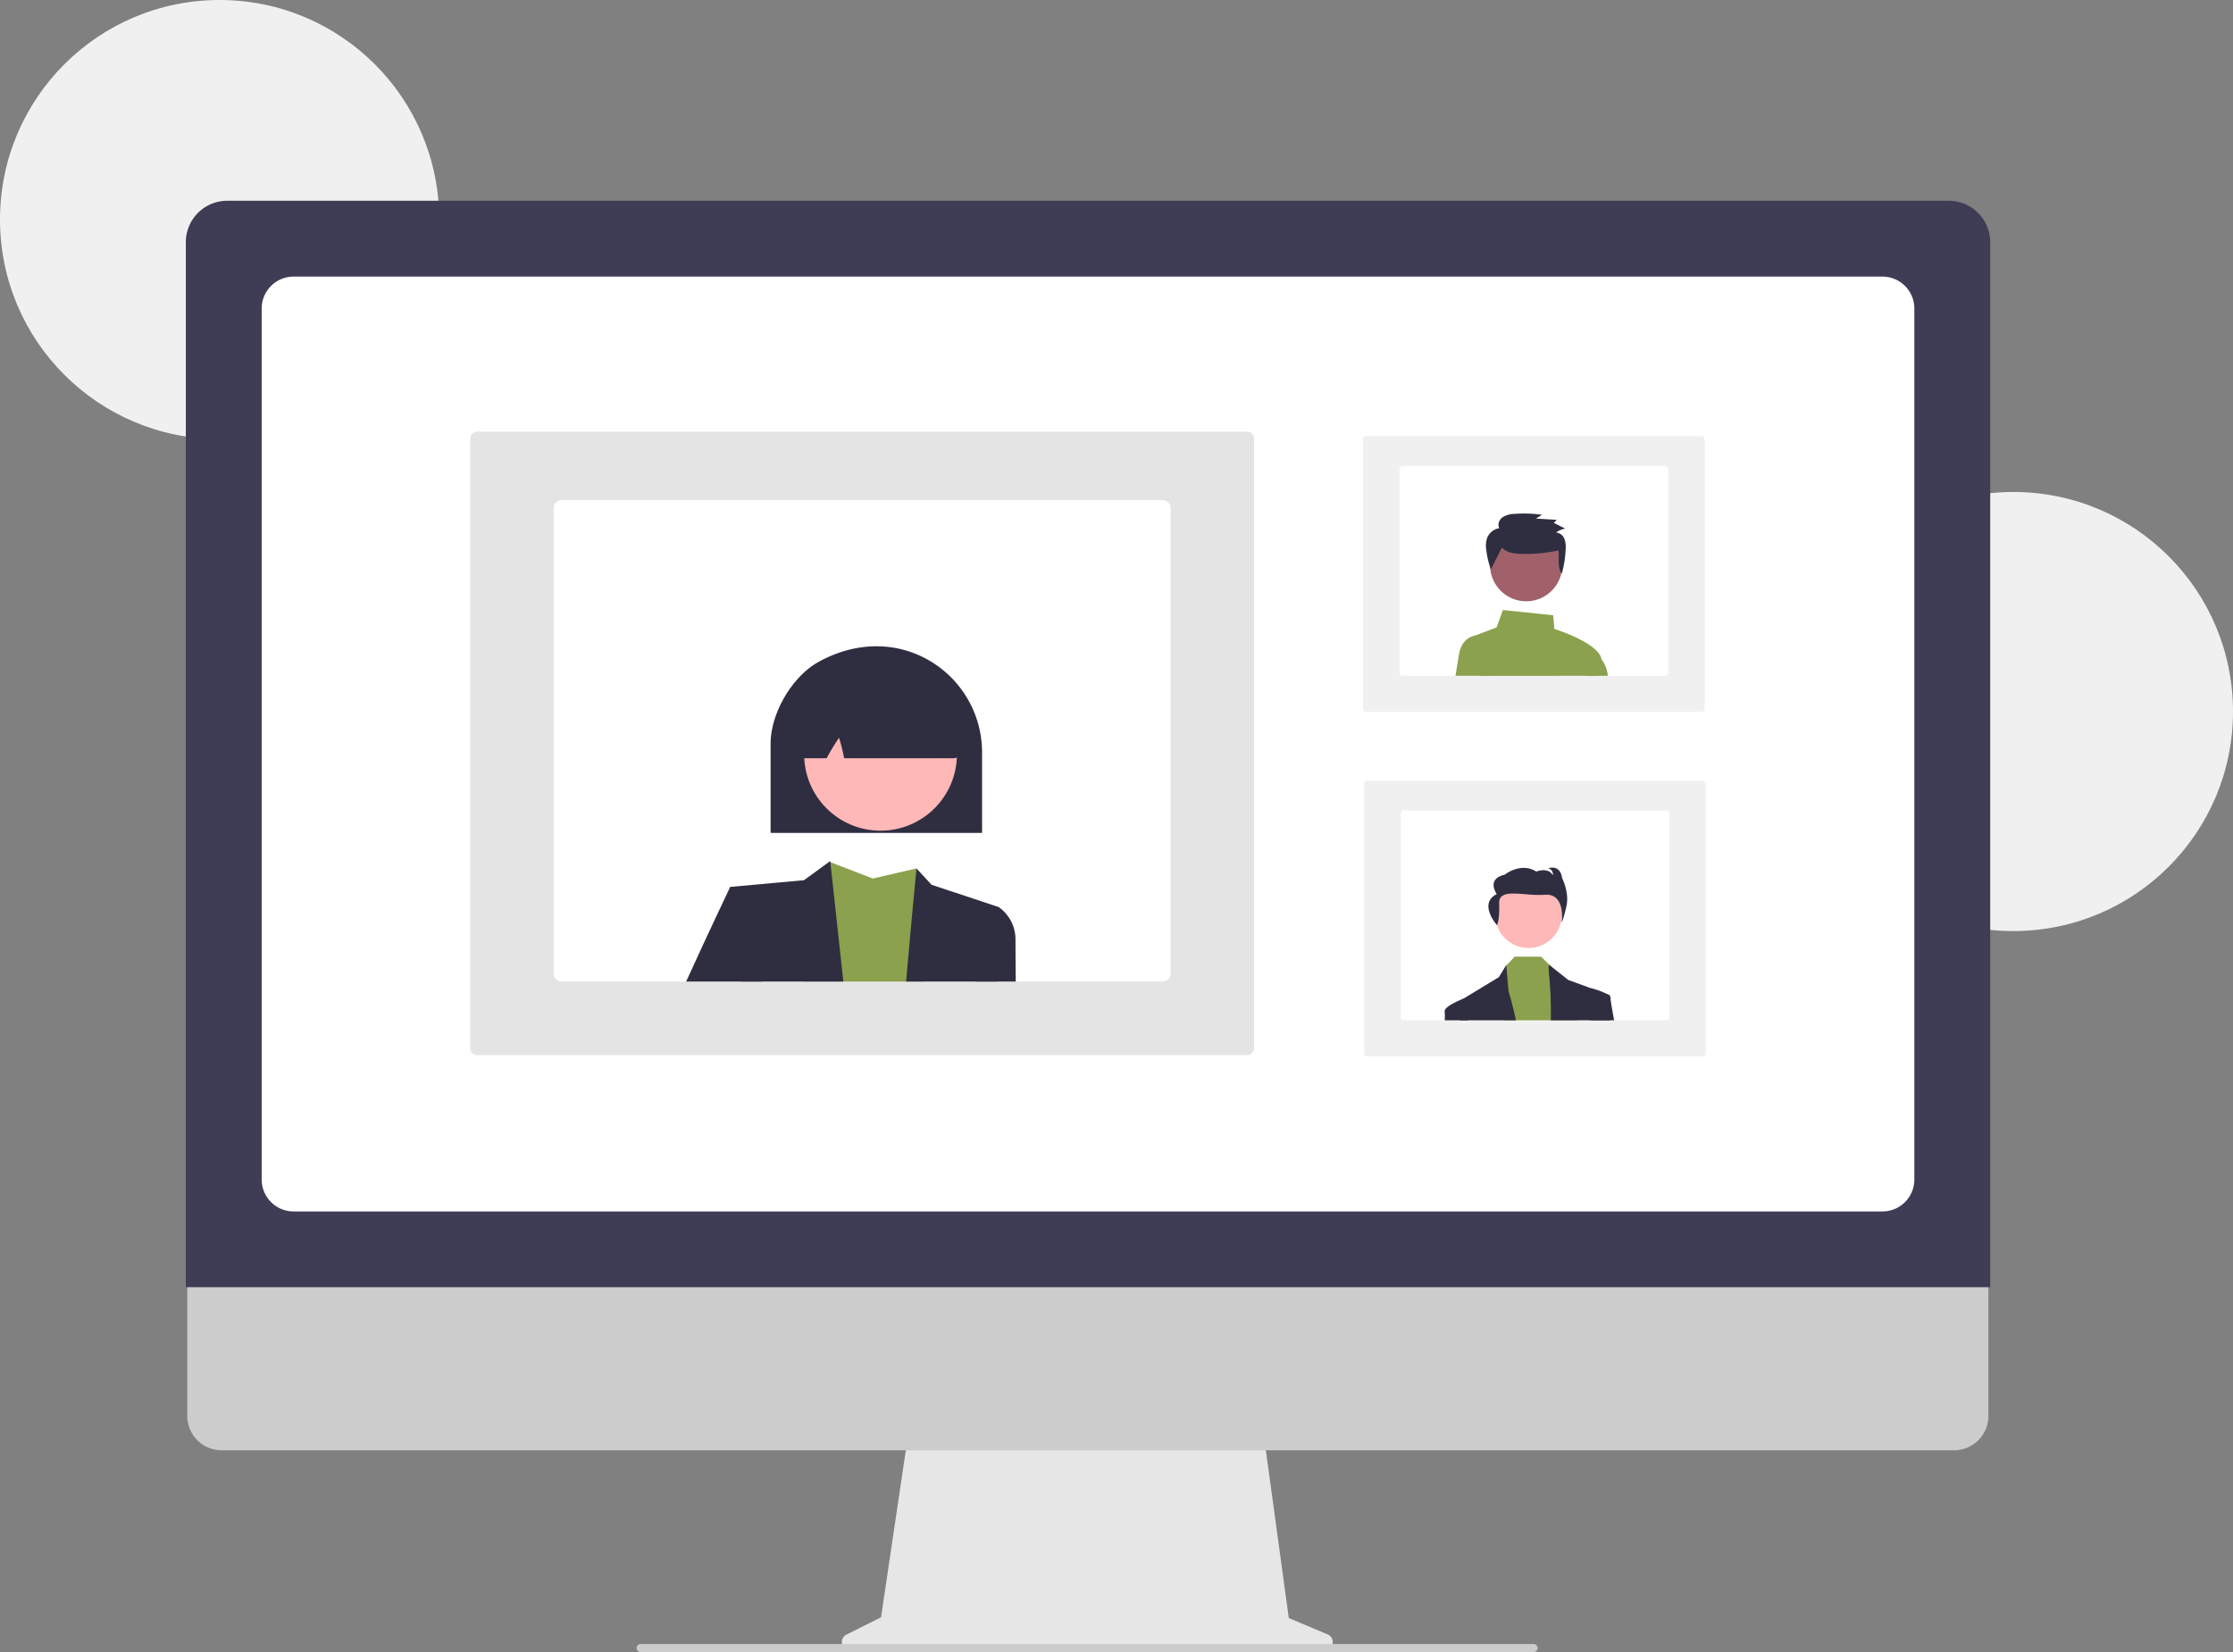 <svg id="bcfd89cd-c5fc-4ccb-b74b-ab9566f3417b" xmlns="http://www.w3.org/2000/svg" viewBox="0 0 844 624.59"><rect x="0" y="0" width="844" height="624.59" fill="#808080" stroke="none"/><defs><style>.cls-1{fill:#f0f0f0;}.cls-2{fill:#e6e6e6;}.cls-3{fill:#ccc;}.cls-4{fill:#3f3d56;}.cls-5{fill:#fff;}.cls-6{fill:#ffb8b8;}.cls-7{fill:#8ba14d;}.cls-8{fill:#2f2e41;}.cls-9{fill:#a0616a;}.cls-10{fill:#e4e4e4;}</style></defs><circle class="cls-1" cx="83" cy="83" r="83"/><circle class="cls-1" cx="761" cy="269" r="83"/><path class="cls-2" d="M501.72,617.87l-14.6-6.14-10-73.15H343.81L333,611.43,319.9,618a3.1,3.1,0,0,0,1.39,5.87H500.51a3.1,3.1,0,0,0,1.21-6Z"/><path class="cls-3" d="M738.61,548.31H83.78a13,13,0,0,1-13-13V443H751.55v92.33A13,13,0,0,1,738.61,548.31Z"/><path class="cls-4" d="M752.24,486.64h-682V91.54A15.65,15.65,0,0,1,85.88,75.9H736.6a15.66,15.66,0,0,1,15.64,15.64Z"/><path class="cls-5" d="M711.5,458H111A12.07,12.07,0,0,1,98.91,445.9V116.63A12.07,12.07,0,0,1,111,104.57H711.5a12.07,12.07,0,0,1,12.06,12.06V445.9A12.07,12.07,0,0,1,711.5,458Z"/><path class="cls-3" d="M579.66,624.59H242.21a1.57,1.57,0,0,1-1.54-1.13,1.52,1.52,0,0,1,1.09-1.87,1.67,1.67,0,0,1,.39-.05H579.53a1.62,1.62,0,0,1,1.62,1.19,1.54,1.54,0,0,1-1.16,1.83A1.84,1.84,0,0,1,579.66,624.59Z"/><path class="cls-1" d="M643.43,399.34H516.91a1.21,1.21,0,0,1-1.31-1.07V296.21a1.21,1.21,0,0,1,1.31-1.08H643.43a1.21,1.21,0,0,1,1.31,1.08V398.27A1.21,1.21,0,0,1,643.43,399.34Z"/><path class="cls-5" d="M629.68,306.42h-99a1.3,1.3,0,0,0-1.3,1.3v76.73a1.3,1.3,0,0,0,1.3,1.3h99a1.3,1.3,0,0,0,1.3-1.3V307.72A1.3,1.3,0,0,0,629.68,306.42Z"/><circle class="cls-6" cx="577.72" cy="345.82" r="12.59"/><polygon class="cls-7" points="596.14 385.75 568.23 385.75 569.14 365.23 569.36 365 572.49 361.69 582.46 361.69 586.15 365.27 586.45 365.56 594.32 373.1 596.14 385.75"/><path class="cls-8" d="M573,385.75H551.91l-.08-7.4,1.22-.75h0l13.46-8.17,2.82-4.59,0,.16.83,9.67S571.56,379.11,573,385.75Z"/><path class="cls-8" d="M608.52,385.75H586.15c.34-13.51-1.48-20.91-.54-20.91l.54.43,6.6,5.21,8.69,3.18h0l6,2.2,1.05.39v.49C608.49,377.93,608.49,381.17,608.52,385.75Z"/><path class="cls-8" d="M565.81,349.76s1.07-1.88.82-8.15,9.31-2.73,17.3-3.33,6.29,10.48,6.29,10.48.58-.66,1.81-6-1.57-10.67-1.57-10.67c-.82-5.62-5.27-3.81-5.27-3.81a2.31,2.31,0,0,1,1.73,2.61c-1.81-3.18-6.25-1.38-6.25-1.38-5.93-3.72-11.94,1.18-11.94,1.18-7.16,1.63-3,7.32-3,7.32C558.57,341.64,565.81,349.76,565.81,349.76Z"/><path class="cls-8" d="M554.73,385.75h-8.68a26.45,26.45,0,0,0,0-3.21c-.52-2.06,6.77-4.85,7-4.94h0l1.39.75Z"/><path class="cls-8" d="M610.09,385.75H601l-1.14-11.23,1.28-.93.32.07h0a25.48,25.48,0,0,1,6,2.2,3.88,3.88,0,0,1,1.05.88,1.09,1.09,0,0,1,.25.77C608.69,377.93,609.22,381,610.09,385.75Z"/><path class="cls-1" d="M643,269.13H516.49a1.22,1.22,0,0,1-1.3-1.08V166a1.22,1.22,0,0,1,1.3-1.08H643a1.21,1.21,0,0,1,1.3,1.08v102.1A1.21,1.21,0,0,1,643,269.13Z"/><path class="cls-5" d="M629.27,176.17h-99a1.31,1.31,0,0,0-1.31,1.3v76.72a1.32,1.32,0,0,0,1.31,1.31h99a1.31,1.31,0,0,0,1.3-1.31V177.47A1.3,1.3,0,0,0,629.27,176.17Z"/><path class="cls-7" d="M604.13,255.5c.56-2,1-3.75,1.22-5a3.63,3.63,0,0,0,0-1.14c-.84-5.94-15.9-10.95-17.83-11.57l-.47-5.17-19-2-2.4,6.61-6.81,2.55a3.32,3.32,0,0,0-.7.36,3.37,3.37,0,0,0-1.38,3.59l2.9,11.79Z"/><path class="cls-7" d="M564.83,255.5H550.12c.53-3.29,1-6.19,1.3-8,1.13-6.72,6-7.29,6.79-7.34h3.2Z"/><path class="cls-7" d="M604.13,255.5h3.57a11.64,11.64,0,0,0-2.33-6.12,7.39,7.39,0,0,0-2.55-2.13l-.27-.11-3.14,8.36Z"/><circle id="e3e8db5d-807d-4643-8c1f-aca9b0b4bfae" class="cls-9" cx="576.85" cy="213.68" r="13.65"/><path id="b5b1c5aa-1c33-4801-a876-6607b8c48426" class="cls-8" d="M567.69,207c1.42,1.68,3.81,2.15,6,2.34a56.79,56.79,0,0,0,15.38-1.26c.31,3-.54,6.3,1.24,8.79a40.81,40.81,0,0,0,1.45-9.25,8.91,8.91,0,0,0-.51-4,3.64,3.64,0,0,0-3.11-2.28,7.8,7.8,0,0,1,3.47-1.49l-4.33-2.17,1.11-1.15-7.85-.48,2.28-1.44a49.57,49.57,0,0,0-10.33-.33,8.87,8.87,0,0,0-4.57,1.27c-1.29.93-2,2.77-1.24,4.13a6,6,0,0,0-4.57,3.63,9.65,9.65,0,0,0-.34,4.65,32.28,32.28,0,0,0,1.73,7.31"/><path class="cls-10" d="M177.74,396.49V165.63a2.76,2.76,0,0,1,3-2.44H471a2.77,2.77,0,0,1,3,2.44V396.49a2.77,2.77,0,0,1-3,2.44H180.73A2.76,2.76,0,0,1,177.74,396.49Z"/><path class="cls-5" d="M209.29,192.08v176a3,3,0,0,0,3,3H439.45a3,3,0,0,0,3-3v-176a3,3,0,0,0-3-3H212.28A3,3,0,0,0,209.29,192.08Z"/><path class="cls-7" d="M303.51,371.1h45.72l-2.85-42.77-16.49,3.81-16-6.17-.43-.16h0s0,0,0,0C313.13,326.85,308.09,347,303.51,371.1Z"/><polygon class="cls-8" points="275.96 335.31 280.23 371.1 318.76 371.1 313.85 325.97 313.8 325.53 313.42 325.81 313.38 325.84 303.88 332.77 275.96 335.31"/><path class="cls-8" d="M342.47,371.1H377l.49-28.17-25.39-8.43-5.7-6.17S344.58,346.9,342.47,371.1Z"/><path class="cls-8" d="M259.34,371.1h28.6l-1.83-25.64L276,335.31S267.93,352.16,259.34,371.1Z"/><path class="cls-8" d="M368.84,371.1h15.08c-.06-8.21-.1-13.89-.1-15.49a14.94,14.94,0,0,0-6.35-12.68l-7.62,2.53Z"/><path class="cls-8" d="M371.19,314.88H291.26V281.19c0-11.55,8.13-25.43,18.13-30.95,14-7.74,29.38-7.88,42.09-.37a40.18,40.18,0,0,1,19.71,34.44Z"/><circle class="cls-6" cx="332.81" cy="285.18" r="28.87"/><path class="cls-8" d="M360.25,286.67H319.06l-.1-.47a65,65,0,0,0-1.84-7.27,81.75,81.75,0,0,0-4.52,7.43l-.17.31h-8a3.56,3.56,0,0,1-2.61-1.16c-.21-.24-.72-.8,1.39-26.55a3.53,3.53,0,0,1,2-2.87c18.07-8.44,36.39-8.22,54.44.66H360l.12.45c3.56,27.4,3,28,2.83,28.25A3.55,3.55,0,0,1,360.25,286.67Z"/></svg>